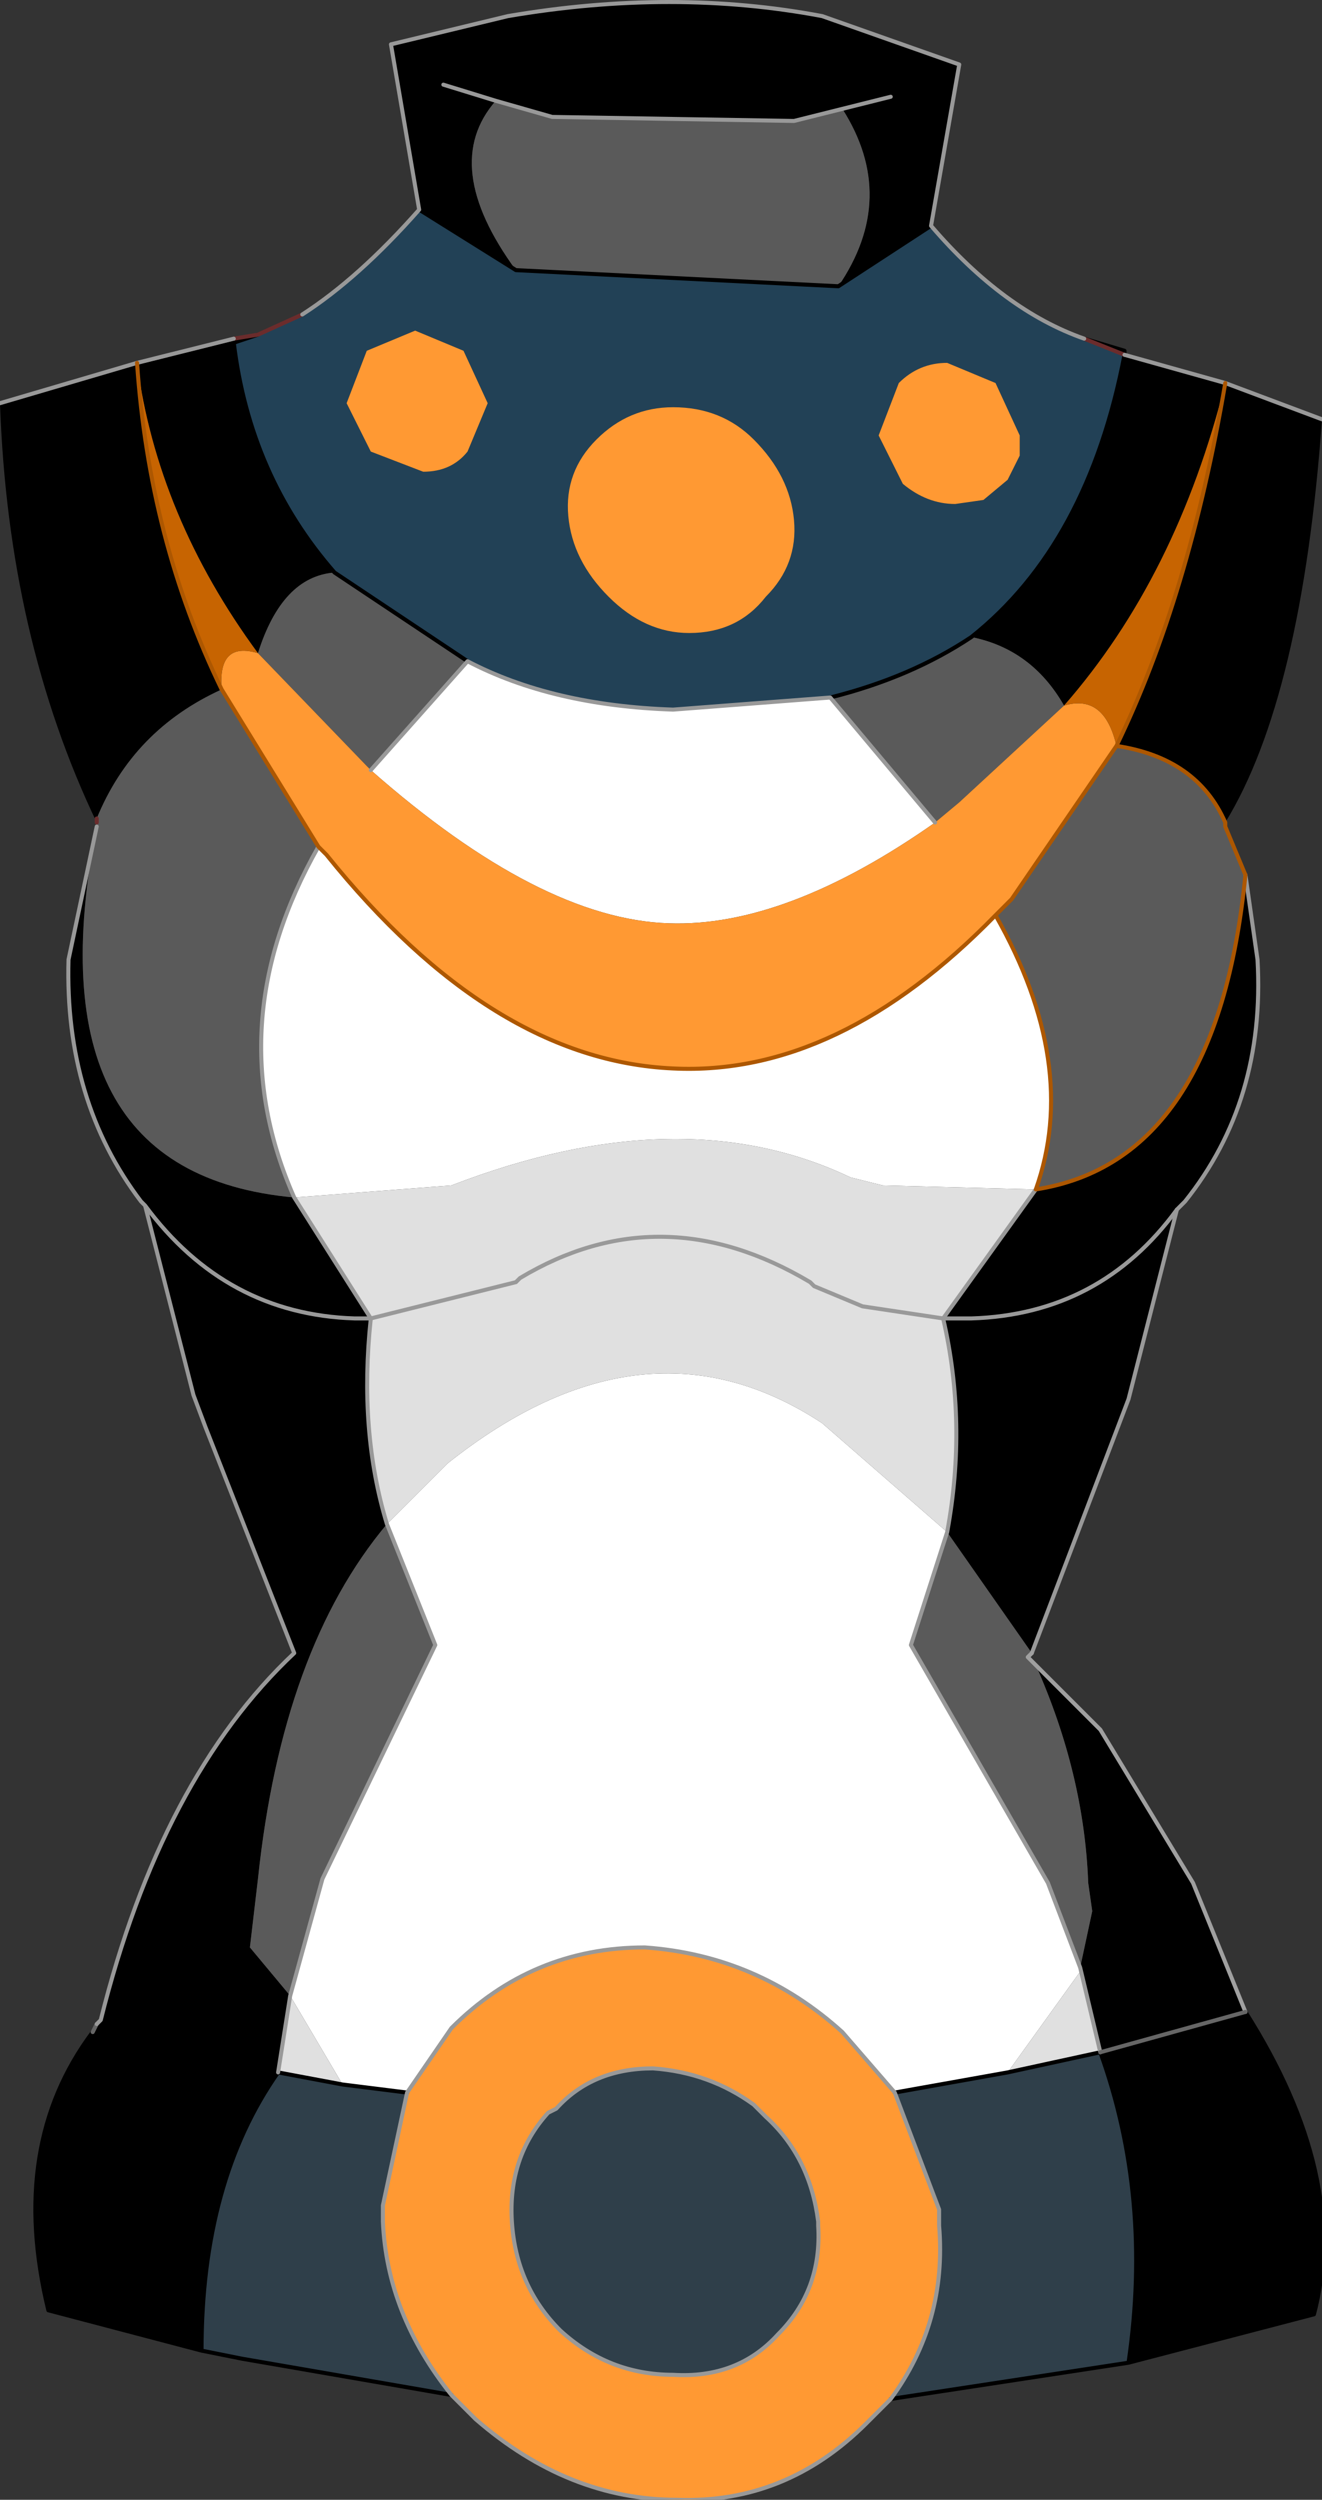 <?xml version="1.0" encoding="UTF-8" standalone="no"?>
<svg xmlns:xlink="http://www.w3.org/1999/xlink" height="31.0px" width="16.4px" xmlns="http://www.w3.org/2000/svg">
  <rect width="100%" height="100%" fill="#333333" stroke="none"/>
  <g transform="matrix(1.0, 0.0, 0.0, 1.0, 8.2, 14.2)">
    <path d="M-7.0 10.9 L-6.95 10.85 -7.0 10.9" fill="#809b96" fill-rule="evenodd" stroke="none"/>
    <path d="M3.35 -11.4 Q4.25 -10.35 5.25 -10.0 L5.75 -9.85 5.75 -9.8 5.25 -10.0 5.75 -9.8 Q5.3 -7.45 3.85 -6.3 3.1 -5.8 2.1 -5.55 L0.15 -5.4 Q-1.35 -5.45 -2.4 -6.0 L-4.05 -7.1 Q-5.1 -8.3 -5.3 -9.95 L-5.0 -10.05 -4.45 -10.3 Q-3.75 -10.75 -3.0 -11.6 L-1.8 -10.85 2.2 -10.65 3.35 -11.4 M1.3 -6.8 Q1.7 -7.2 1.65 -7.75 1.6 -8.3 1.15 -8.75 0.75 -9.15 0.15 -9.15 -0.4 -9.15 -0.8 -8.75 -1.2 -8.35 -1.15 -7.8 -1.1 -7.25 -0.65 -6.8 -0.2 -6.35 0.35 -6.35 0.95 -6.35 1.3 -6.8 M4.15 -9.45 L3.55 -9.7 Q3.2 -9.7 2.95 -9.45 L2.7 -8.8 3.0 -8.2 Q3.3 -7.95 3.65 -7.95 L4.0 -8.0 4.3 -8.25 4.45 -8.55 4.45 -8.8 4.15 -9.45 M-3.05 -10.1 L-3.65 -9.85 -3.9 -9.2 -3.6 -8.6 -2.95 -8.35 Q-2.6 -8.35 -2.4 -8.6 L-2.15 -9.2 -2.45 -9.85 -3.05 -10.1" fill="#224156" fill-rule="evenodd" stroke="none"/>
    <path d="M3.4 -4.0 Q1.55 -2.7 0.1 -2.75 -1.5 -2.8 -3.6 -4.65 L-2.4 -6.0 Q-1.35 -5.45 0.15 -5.4 L2.1 -5.55 3.4 -4.0 M-4.25 -3.7 L-4.15 -3.6 Q-2.1 -1.05 0.15 -0.95 2.2 -0.85 4.15 -2.85 5.2 -1.0 4.65 0.55 L2.75 0.5 2.35 0.4 Q0.25 -0.6 -2.6 0.5 L-4.55 0.65 Q-5.5 -1.5 -4.25 -3.7 M-3.4 4.7 L-2.65 3.95 Q-0.2 2.0 2.0 3.45 L3.55 4.8 3.1 6.2 4.8 9.15 5.2 10.2 5.2 10.25 4.3 11.5 2.9 11.75 2.25 11.0 Q1.2 10.05 -0.2 9.95 -1.6 9.95 -2.6 10.95 L-3.15 11.75 -3.95 11.65 -4.6 10.55 -4.2 9.1 -2.8 6.2 -3.4 4.7" fill="#ffffff" fill-rule="evenodd" stroke="none"/>
    <path d="M-5.3 -10.0 L-5.0 -10.05 -5.3 -9.95 -5.3 -10.0" fill="#8e3939" fill-rule="evenodd" stroke="none"/>
    <path d="M4.65 0.55 L3.5 2.15 2.5 2.0 1.9 1.75 1.85 1.7 Q0.0 0.6 -1.75 1.65 L-1.8 1.7 -3.6 2.15 -1.8 1.7 -1.75 1.65 Q0.0 0.6 1.85 1.7 L1.9 1.75 2.5 2.0 3.5 2.15 Q3.8 3.45 3.55 4.8 L2.0 3.45 Q-0.2 2.0 -2.65 3.95 L-3.4 4.7 Q-3.75 3.55 -3.6 2.15 L-4.55 0.65 -2.6 0.5 Q0.25 -0.6 2.35 0.4 L2.75 0.5 4.65 0.55 M-4.6 10.55 L-3.95 11.65 -4.75 11.5 -4.6 10.55 M4.3 11.5 L5.2 10.25 5.2 10.2 5.45 11.25 4.3 11.5" fill="#e0e0e0" fill-rule="evenodd" stroke="none"/>
    <path d="M-3.0 -11.6 L-3.35 -13.65 -1.9 -14.0 Q0.15 -14.35 2.0 -14.0 L3.7 -13.4 3.35 -11.4 2.2 -10.65 Q2.95 -11.75 2.25 -12.85 L1.65 -12.7 -1.35 -12.75 -2.05 -12.95 Q-2.75 -12.15 -1.8 -10.85 L-3.0 -11.6 M5.75 -9.8 L7.0 -9.45 8.2 -9.0 Q7.95 -5.55 7.0 -4.0 6.65 -4.8 5.65 -4.95 6.55 -6.8 7.0 -9.45 6.4 -7.05 5.0 -5.45 4.6 -6.15 3.85 -6.3 5.3 -7.45 5.75 -9.8 M7.25 -3.35 L7.4 -2.3 Q7.5 -0.55 6.5 0.7 L6.4 0.8 5.8 3.15 4.6 6.3 3.55 4.8 Q3.8 3.45 3.5 2.15 L4.65 0.55 Q6.9 0.2 7.25 -3.35 M4.65 6.45 L5.45 7.25 6.6 9.15 7.25 10.75 Q8.55 12.8 8.1 14.5 L5.8 15.1 Q6.1 13.05 5.45 11.25 L5.2 10.2 5.35 9.5 5.3 9.15 Q5.25 7.8 4.65 6.45 M-5.7 14.95 L-7.6 14.45 Q-8.1 12.4 -7.05 11.0 L-7.0 11.05 -7.0 10.9 -6.95 10.85 Q-6.2 7.85 -4.55 6.3 L-5.65 3.5 -5.8 3.1 -6.4 0.75 -6.45 0.7 Q-7.4 -0.55 -7.35 -2.3 L-7.0 -3.95 Q-7.85 0.35 -4.55 0.65 L-3.6 2.15 -3.8 2.15 Q-5.4 2.1 -6.4 0.75 -5.4 2.1 -3.8 2.15 L-3.6 2.15 Q-3.75 3.55 -3.4 4.7 -4.7 6.25 -5.0 9.1 L-5.1 9.95 -4.6 10.55 -4.75 11.5 Q-5.7 12.85 -5.7 14.95 M-7.0 -4.0 Q-8.1 -6.3 -8.2 -9.2 L-6.5 -9.7 -5.3 -10.0 -5.3 -9.95 Q-5.1 -8.3 -4.05 -7.1 -4.7 -7.05 -5.0 -6.1 -6.25 -7.8 -6.5 -9.7 -6.35 -7.5 -5.45 -5.65 -6.55 -5.15 -7.0 -4.05 L-7.0 -4.0 M-2.7 -13.15 L-2.05 -12.95 -2.7 -13.15 M2.85 -13.0 L2.25 -12.85 2.85 -13.0 M6.4 0.8 Q5.45 2.1 3.85 2.15 L3.5 2.15 3.85 2.15 Q5.45 2.1 6.4 0.8 M7.25 10.75 L5.45 11.25 7.25 10.75 M-4.75 11.5 L-6.95 10.85 -4.75 11.5" fill="#000000" fill-rule="evenodd" stroke="none"/>
    <path d="M5.8 15.1 L2.85 15.55 Q3.55 14.6 3.45 13.4 L3.45 13.2 2.9 11.75 4.3 11.5 5.45 11.25 Q6.1 13.05 5.8 15.1 M-2.6 15.5 L-5.2 15.05 -5.7 14.95 Q-5.7 12.85 -4.75 11.5 L-3.95 11.65 -3.15 11.75 -3.45 13.15 -3.45 13.35 Q-3.4 14.5 -2.6 15.5 M1.3 12.05 Q1.85 12.55 1.95 13.35 L1.95 13.4 Q2.0 14.2 1.45 14.75 0.95 15.3 0.15 15.25 -0.65 15.25 -1.25 14.7 -1.8 14.15 -1.85 13.35 -1.9 12.55 -1.4 12.0 L-1.3 11.95 Q-0.85 11.45 -0.1 11.45 0.6 11.5 1.15 11.9 L1.3 12.05" fill="#2f3f4a" fill-rule="evenodd" stroke="none"/>
    <path d="M7.0 -4.0 L7.0 -3.95 7.25 -3.35 Q6.9 0.2 4.65 0.55 5.2 -1.0 4.15 -2.85 L4.35 -3.05 5.65 -4.95 Q6.65 -4.8 7.0 -4.0 M4.6 6.3 L4.55 6.35 4.65 6.45 Q5.25 7.8 5.3 9.15 L5.35 9.5 5.2 10.2 4.8 9.15 3.1 6.2 3.55 4.8 4.6 6.3 M-7.0 -3.95 L-7.0 -4.0 -7.0 -4.05 Q-6.55 -5.15 -5.45 -5.65 L-4.25 -3.7 Q-5.5 -1.5 -4.55 0.65 -7.85 0.35 -7.0 -3.95 M-1.8 -10.85 Q-2.75 -12.15 -2.05 -12.95 L-1.35 -12.75 1.65 -12.7 2.25 -12.85 Q2.95 -11.75 2.2 -10.65 L-1.8 -10.85 M5.0 -5.45 L3.7 -4.25 3.4 -4.0 2.1 -5.55 Q3.1 -5.8 3.85 -6.3 4.6 -6.15 5.0 -5.45 M-3.6 -4.65 L-3.65 -4.7 -5.0 -6.1 Q-4.7 -7.05 -4.05 -7.1 L-2.4 -6.0 -3.6 -4.65 M-3.4 4.7 L-2.8 6.2 -4.2 9.1 -4.6 10.55 -5.1 9.95 -5.0 9.1 Q-4.7 6.25 -3.4 4.7" fill="#5a5a5a" fill-rule="evenodd" stroke="none"/>
    <path d="M2.85 15.55 L2.55 15.85 Q1.55 16.85 0.2 16.8 -1.15 16.8 -2.3 15.8 L-2.6 15.5 Q-3.4 14.5 -3.45 13.35 L-3.45 13.15 -3.15 11.75 -2.6 10.95 Q-1.6 9.95 -0.2 9.95 1.2 10.05 2.25 11.0 L2.9 11.75 3.45 13.2 3.45 13.4 Q3.55 14.6 2.85 15.55 M4.15 -9.45 L4.45 -8.8 4.45 -8.55 4.3 -8.25 4.0 -8.0 3.65 -7.95 Q3.3 -7.95 3.0 -8.2 L2.7 -8.8 2.95 -9.45 Q3.2 -9.7 3.55 -9.7 L4.15 -9.45 M1.3 -6.8 Q0.95 -6.35 0.35 -6.35 -0.2 -6.35 -0.65 -6.8 -1.1 -7.25 -1.15 -7.8 -1.2 -8.35 -0.8 -8.75 -0.4 -9.15 0.15 -9.15 0.75 -9.15 1.15 -8.75 1.6 -8.3 1.65 -7.75 1.7 -7.2 1.3 -6.8 M5.65 -4.95 L4.35 -3.05 4.15 -2.85 Q2.2 -0.85 0.15 -0.95 -2.1 -1.05 -4.15 -3.6 L-4.25 -3.7 -5.45 -5.65 Q-5.5 -6.25 -5.0 -6.1 L-3.65 -4.7 -3.6 -4.65 Q-1.5 -2.8 0.1 -2.75 1.55 -2.7 3.4 -4.0 L3.7 -4.25 5.0 -5.45 Q5.5 -5.6 5.65 -4.95 M1.3 12.05 L1.15 11.9 Q0.6 11.5 -0.1 11.45 -0.85 11.45 -1.3 11.95 L-1.4 12.0 Q-1.9 12.55 -1.85 13.35 -1.8 14.15 -1.25 14.7 -0.65 15.25 0.15 15.25 0.95 15.3 1.45 14.75 2.0 14.2 1.95 13.4 L1.95 13.35 Q1.85 12.55 1.3 12.05 M-3.05 -10.1 L-2.45 -9.85 -2.15 -9.2 -2.4 -8.6 Q-2.6 -8.35 -2.95 -8.35 L-3.6 -8.6 -3.9 -9.2 -3.65 -9.85 -3.05 -10.1" fill="#ff9933" fill-rule="evenodd" stroke="none"/>
    <path d="M5.65 -4.95 Q5.5 -5.6 5.0 -5.45 6.4 -7.05 7.0 -9.45 6.55 -6.8 5.65 -4.95 M-5.0 -6.1 Q-5.5 -6.25 -5.45 -5.65 -6.35 -7.5 -6.5 -9.7 -6.25 -7.8 -5.0 -6.1" fill="#c76401" fill-rule="evenodd" stroke="none"/>
    <path d="M5.25 -10.0 L5.75 -9.85 5.75 -9.8 Q5.3 -7.45 3.85 -6.3 3.1 -5.8 2.1 -5.55 M7.25 10.75 Q8.55 12.8 8.1 14.5 L5.8 15.1 2.85 15.55 M-2.6 15.5 L-5.2 15.05 -5.7 14.95 -7.6 14.45 Q-8.1 12.4 -7.05 11.0 L-7.0 11.05 -7.0 10.9 -6.95 10.85 -4.75 11.5 Q-5.7 12.85 -5.7 14.95 M-3.0 -11.6 L-1.8 -10.85 2.2 -10.65 3.35 -11.4 M-3.95 11.65 L-3.15 11.75 M2.9 11.75 L4.3 11.5 5.45 11.25 Q6.1 13.05 5.8 15.1 M-2.4 -6.0 L-4.05 -7.1 Q-5.1 -8.3 -5.3 -9.95 L-5.0 -10.05 M-3.95 11.65 L-4.75 11.5" fill="none" stroke="#000000" stroke-linecap="round" stroke-linejoin="round" stroke-width="0.05"/>
    <path d="M-5.3 -10.0 L-5.0 -10.05 -4.45 -10.3 M5.75 -9.8 L5.25 -10.0 M-7.0 -4.05 L-7.0 -4.0" fill="none" stroke="#6b2c2c" stroke-linecap="round" stroke-linejoin="round" stroke-width="0.05"/>
    <path d="M6.4 0.8 L5.8 3.15 4.6 6.3 M-2.4 -6.0 Q-1.35 -5.45 0.15 -5.4 L2.1 -5.55 3.4 -4.0 M3.5 2.15 L4.65 0.55 M-4.55 0.65 L-3.6 2.15 Q-3.75 3.55 -3.4 4.7 L-2.8 6.2 -4.2 9.1 -4.6 10.55 -4.75 11.5 M5.2 10.2 L4.8 9.15 3.1 6.2 3.55 4.8 Q3.8 3.45 3.5 2.15 M5.2 10.2 L5.45 11.25 M-3.6 -4.65 L-2.4 -6.0 M-4.25 -3.7 Q-5.5 -1.5 -4.55 0.65" fill="none" stroke="#999999" stroke-linecap="round" stroke-linejoin="round" stroke-width="0.05"/>
    <path d="M4.6 6.3 L4.55 6.35 4.65 6.45 5.45 7.25 6.6 9.15 7.25 10.75" fill="none" stroke="#a0a0a0" stroke-linecap="round" stroke-linejoin="round" stroke-width="0.05"/>
    <path d="M-7.05 11.0 L-7.0 10.9 M5.45 11.25 L7.25 10.75" fill="none" stroke="#666666" stroke-linecap="round" stroke-linejoin="round" stroke-width="0.05"/>
    <path d="M-3.0 -11.6 L-3.35 -13.65 -1.9 -14.0 Q0.15 -14.35 2.0 -14.0 L3.7 -13.4 3.35 -11.4 Q4.25 -10.35 5.25 -10.0 M5.75 -9.8 L7.0 -9.45 8.2 -9.0 M7.25 -3.35 L7.4 -2.3 Q7.5 -0.55 6.5 0.7 L6.4 0.8 Q5.45 2.1 3.85 2.15 L3.5 2.15 2.5 2.0 1.9 1.75 1.85 1.7 Q0.0 0.6 -1.75 1.65 L-1.8 1.7 -3.6 2.15 -3.8 2.15 Q-5.4 2.1 -6.4 0.75 L-6.45 0.7 Q-7.4 -0.55 -7.35 -2.3 L-7.0 -3.95 M2.85 15.55 L2.55 15.85 Q1.55 16.85 0.2 16.8 -1.15 16.8 -2.3 15.8 L-2.6 15.5 Q-3.4 14.5 -3.45 13.35 L-3.45 13.15 -3.15 11.75 -2.6 10.95 Q-1.6 9.95 -0.2 9.95 1.2 10.05 2.25 11.0 L2.9 11.75 3.45 13.2 3.45 13.4 Q3.55 14.6 2.85 15.55 M-7.0 10.9 L-6.95 10.85 Q-6.2 7.85 -4.55 6.3 L-5.65 3.5 -5.8 3.1 -6.4 0.75 M-8.2 -9.2 L-6.5 -9.7 -5.3 -10.0 M-4.45 -10.3 Q-3.75 -10.75 -3.0 -11.6 M-2.05 -12.95 L-2.7 -13.15 M2.25 -12.85 L1.65 -12.7 -1.35 -12.75 -2.05 -12.95 M2.25 -12.85 L2.85 -13.0 M1.3 12.05 Q1.85 12.55 1.95 13.35 L1.95 13.4 Q2.0 14.2 1.45 14.75 0.95 15.3 0.15 15.25 -0.65 15.25 -1.25 14.7 -1.8 14.15 -1.85 13.35 -1.9 12.55 -1.4 12.0 L-1.3 11.95 Q-0.85 11.45 -0.1 11.45 0.6 11.5 1.15 11.9 L1.3 12.05" fill="none" stroke="#999999" stroke-linecap="round" stroke-linejoin="round" stroke-width="0.05"/>
    <path d="M7.0 -4.0 L7.0 -3.95 7.25 -3.35 Q6.9 0.2 4.65 0.55 5.2 -1.0 4.15 -2.85 L4.35 -3.05 5.65 -4.95 Q6.55 -6.8 7.0 -9.45 M-5.45 -5.65 L-4.25 -3.7 -4.15 -3.6 Q-2.1 -1.05 0.15 -0.95 2.2 -0.85 4.15 -2.85 M7.0 -4.0 Q6.65 -4.8 5.65 -4.95 M-6.5 -9.7 Q-6.35 -7.5 -5.45 -5.65" fill="none" stroke="#ad5701" stroke-linecap="round" stroke-linejoin="round" stroke-width="0.05"/>
  </g>
</svg>

